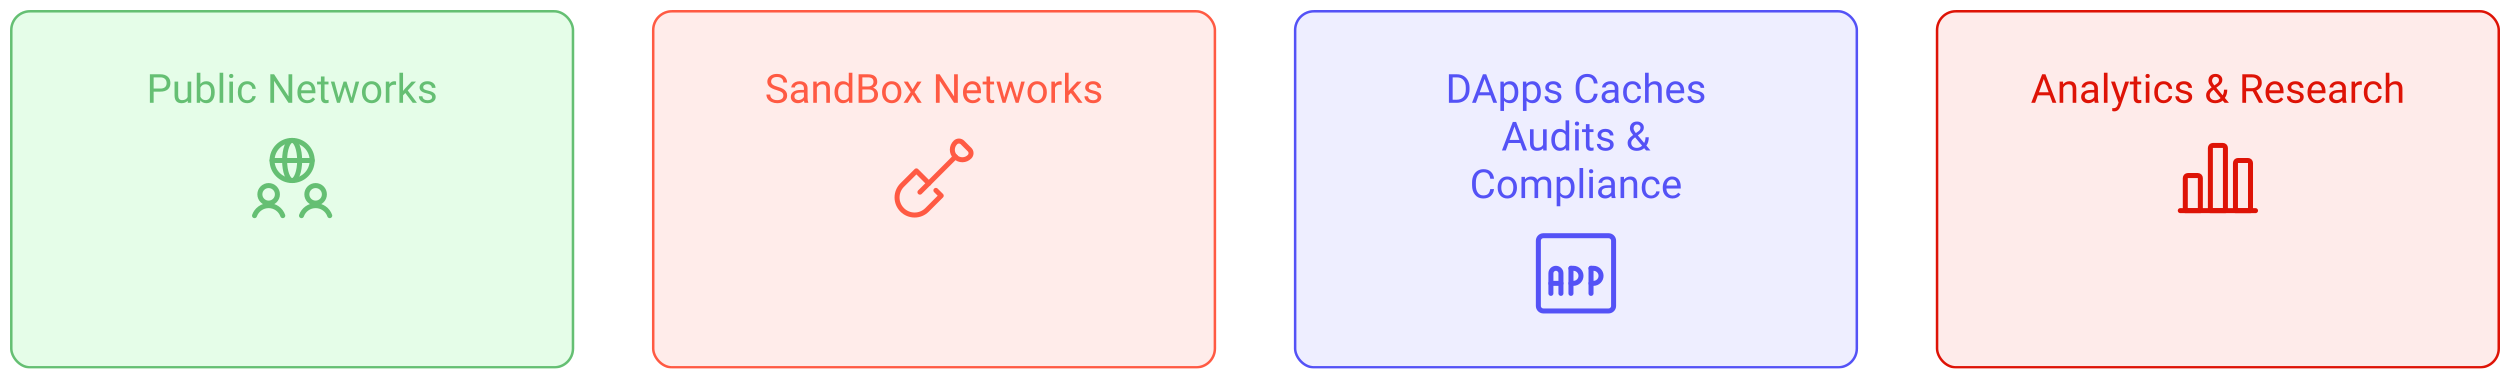 <svg width="997" height="147" viewBox="0 0 997 147" fill="none" xmlns="http://www.w3.org/2000/svg">
<g filter="url(#filter0_d)">
<rect x="768" width="225" height="143" rx="8" fill="#FEEBEA"/>
<path d="M813.445 34.031H808.68L807.609 37H806.062L810.406 25.625H811.719L816.07 37H814.531L813.445 34.031ZM809.133 32.797H813L811.062 27.477L809.133 32.797ZM818.742 28.547L818.789 29.609C819.435 28.797 820.279 28.391 821.32 28.391C823.107 28.391 824.008 29.398 824.023 31.414V37H822.578V31.406C822.573 30.797 822.432 30.346 822.156 30.055C821.885 29.763 821.461 29.617 820.883 29.617C820.414 29.617 820.003 29.742 819.648 29.992C819.294 30.242 819.018 30.57 818.82 30.977V37H817.375V28.547H818.742ZM831.422 37C831.339 36.833 831.271 36.536 831.219 36.109C830.547 36.807 829.745 37.156 828.812 37.156C827.979 37.156 827.294 36.922 826.758 36.453C826.227 35.979 825.961 35.38 825.961 34.656C825.961 33.776 826.294 33.094 826.961 32.609C827.633 32.12 828.576 31.875 829.789 31.875H831.195V31.211C831.195 30.706 831.044 30.305 830.742 30.008C830.44 29.706 829.995 29.555 829.406 29.555C828.891 29.555 828.458 29.685 828.109 29.945C827.76 30.206 827.586 30.521 827.586 30.891H826.133C826.133 30.469 826.281 30.062 826.578 29.672C826.88 29.276 827.286 28.963 827.797 28.734C828.312 28.505 828.878 28.391 829.492 28.391C830.466 28.391 831.229 28.635 831.781 29.125C832.333 29.609 832.62 30.279 832.641 31.133V35.023C832.641 35.8 832.74 36.417 832.938 36.875V37H831.422ZM829.023 35.898C829.477 35.898 829.906 35.781 830.312 35.547C830.719 35.312 831.013 35.008 831.195 34.633V32.898H830.062C828.292 32.898 827.406 33.417 827.406 34.453C827.406 34.906 827.557 35.26 827.859 35.516C828.161 35.771 828.549 35.898 829.023 35.898ZM836.477 37H835.031V25H836.477V37ZM841.562 34.883L843.531 28.547H845.078L841.68 38.305C841.154 39.711 840.318 40.414 839.172 40.414L838.898 40.391L838.359 40.289V39.117L838.75 39.148C839.24 39.148 839.62 39.05 839.891 38.852C840.167 38.654 840.393 38.292 840.57 37.766L840.891 36.906L837.875 28.547H839.453L841.562 34.883ZM848.336 26.5V28.547H849.914V29.664H848.336V34.906C848.336 35.245 848.406 35.5 848.547 35.672C848.688 35.839 848.927 35.922 849.266 35.922C849.432 35.922 849.661 35.891 849.953 35.828V37C849.573 37.104 849.203 37.156 848.844 37.156C848.198 37.156 847.711 36.961 847.383 36.57C847.055 36.18 846.891 35.625 846.891 34.906V29.664H845.352V28.547H846.891V26.5H848.336ZM853.18 37H851.734V28.547H853.18V37ZM851.617 26.305C851.617 26.07 851.688 25.872 851.828 25.711C851.974 25.549 852.188 25.469 852.469 25.469C852.75 25.469 852.964 25.549 853.109 25.711C853.255 25.872 853.328 26.07 853.328 26.305C853.328 26.539 853.255 26.734 853.109 26.891C852.964 27.047 852.75 27.125 852.469 27.125C852.188 27.125 851.974 27.047 851.828 26.891C851.688 26.734 851.617 26.539 851.617 26.305ZM858.891 35.977C859.406 35.977 859.857 35.82 860.242 35.508C860.628 35.195 860.841 34.805 860.883 34.336H862.25C862.224 34.82 862.057 35.281 861.75 35.719C861.443 36.156 861.031 36.505 860.516 36.766C860.005 37.026 859.464 37.156 858.891 37.156C857.74 37.156 856.823 36.773 856.141 36.008C855.464 35.237 855.125 34.185 855.125 32.852V32.609C855.125 31.787 855.276 31.055 855.578 30.414C855.88 29.773 856.312 29.276 856.875 28.922C857.443 28.568 858.112 28.391 858.883 28.391C859.831 28.391 860.617 28.674 861.242 29.242C861.872 29.81 862.208 30.547 862.25 31.453H860.883C860.841 30.906 860.633 30.458 860.258 30.109C859.888 29.755 859.43 29.578 858.883 29.578C858.148 29.578 857.578 29.844 857.172 30.375C856.771 30.901 856.57 31.664 856.57 32.664V32.938C856.57 33.911 856.771 34.661 857.172 35.188C857.573 35.714 858.146 35.977 858.891 35.977ZM868.797 34.758C868.797 34.367 868.648 34.065 868.352 33.852C868.06 33.633 867.547 33.445 866.812 33.289C866.083 33.133 865.503 32.945 865.07 32.727C864.643 32.508 864.326 32.247 864.117 31.945C863.914 31.643 863.812 31.284 863.812 30.867C863.812 30.174 864.104 29.588 864.688 29.109C865.276 28.63 866.026 28.391 866.938 28.391C867.896 28.391 868.672 28.638 869.266 29.133C869.865 29.628 870.164 30.26 870.164 31.031H868.711C868.711 30.635 868.542 30.294 868.203 30.008C867.87 29.721 867.448 29.578 866.938 29.578C866.411 29.578 866 29.693 865.703 29.922C865.406 30.151 865.258 30.451 865.258 30.82C865.258 31.169 865.396 31.432 865.672 31.609C865.948 31.787 866.445 31.956 867.164 32.117C867.888 32.279 868.474 32.471 868.922 32.695C869.37 32.919 869.701 33.19 869.914 33.508C870.133 33.82 870.242 34.203 870.242 34.656C870.242 35.411 869.94 36.018 869.336 36.477C868.732 36.93 867.948 37.156 866.984 37.156C866.307 37.156 865.708 37.036 865.188 36.797C864.667 36.557 864.258 36.224 863.961 35.797C863.669 35.365 863.523 34.898 863.523 34.398H864.969C864.995 34.883 865.188 35.268 865.547 35.555C865.911 35.836 866.391 35.977 866.984 35.977C867.531 35.977 867.969 35.867 868.297 35.648C868.63 35.425 868.797 35.128 868.797 34.758ZM875.789 33.945C875.789 33.398 875.94 32.896 876.242 32.438C876.549 31.979 877.133 31.445 877.992 30.836C877.487 30.221 877.148 29.727 876.977 29.352C876.805 28.977 876.719 28.604 876.719 28.234C876.719 27.37 876.974 26.693 877.484 26.203C877.995 25.713 878.688 25.469 879.562 25.469C880.344 25.469 880.99 25.698 881.5 26.156C882.01 26.609 882.266 27.182 882.266 27.875C882.266 28.333 882.148 28.758 881.914 29.148C881.685 29.534 881.281 29.94 880.703 30.367L879.867 30.984L882.398 34.008C882.753 33.331 882.93 32.578 882.93 31.75H884.234C884.234 33.078 883.914 34.18 883.273 35.055L884.898 37H883.164L882.406 36.102C882.021 36.445 881.568 36.708 881.047 36.891C880.531 37.068 880.005 37.156 879.469 37.156C878.359 37.156 877.469 36.862 876.797 36.273C876.125 35.685 875.789 34.909 875.789 33.945ZM879.469 35.977C880.234 35.977 880.935 35.685 881.57 35.102L878.797 31.781L878.539 31.969C877.669 32.609 877.234 33.268 877.234 33.945C877.234 34.56 877.432 35.052 877.828 35.422C878.229 35.792 878.776 35.977 879.469 35.977ZM878.164 28.188C878.164 28.688 878.471 29.312 879.086 30.062L880.008 29.414C880.362 29.164 880.604 28.927 880.734 28.703C880.865 28.474 880.93 28.198 880.93 27.875C880.93 27.526 880.799 27.237 880.539 27.008C880.279 26.773 879.951 26.656 879.555 26.656C879.128 26.656 878.789 26.802 878.539 27.094C878.289 27.38 878.164 27.745 878.164 28.188ZM894.414 32.398H891.742V37H890.234V25.625H894C895.281 25.625 896.266 25.917 896.953 26.5C897.646 27.083 897.992 27.932 897.992 29.047C897.992 29.755 897.799 30.372 897.414 30.898C897.034 31.424 896.503 31.818 895.82 32.078L898.492 36.906V37H896.883L894.414 32.398ZM891.742 31.172H894.047C894.792 31.172 895.383 30.979 895.82 30.594C896.263 30.208 896.484 29.693 896.484 29.047C896.484 28.344 896.273 27.805 895.852 27.43C895.435 27.055 894.831 26.865 894.039 26.859H891.742V31.172ZM903.383 37.156C902.237 37.156 901.305 36.781 900.586 36.031C899.867 35.276 899.508 34.268 899.508 33.008V32.742C899.508 31.904 899.667 31.156 899.984 30.5C900.307 29.838 900.755 29.323 901.328 28.953C901.906 28.578 902.531 28.391 903.203 28.391C904.302 28.391 905.156 28.753 905.766 29.477C906.375 30.201 906.68 31.237 906.68 32.586V33.188H900.953C900.974 34.021 901.216 34.695 901.68 35.211C902.148 35.721 902.742 35.977 903.461 35.977C903.971 35.977 904.404 35.872 904.758 35.664C905.112 35.456 905.422 35.18 905.688 34.836L906.57 35.523C905.862 36.612 904.799 37.156 903.383 37.156ZM903.203 29.578C902.62 29.578 902.13 29.792 901.734 30.219C901.339 30.641 901.094 31.234 901 32H905.234V31.891C905.193 31.156 904.995 30.588 904.641 30.188C904.286 29.781 903.807 29.578 903.203 29.578ZM913.281 34.758C913.281 34.367 913.133 34.065 912.836 33.852C912.544 33.633 912.031 33.445 911.297 33.289C910.568 33.133 909.987 32.945 909.555 32.727C909.128 32.508 908.81 32.247 908.602 31.945C908.398 31.643 908.297 31.284 908.297 30.867C908.297 30.174 908.589 29.588 909.172 29.109C909.76 28.63 910.51 28.391 911.422 28.391C912.38 28.391 913.156 28.638 913.75 29.133C914.349 29.628 914.648 30.26 914.648 31.031H913.195C913.195 30.635 913.026 30.294 912.688 30.008C912.354 29.721 911.932 29.578 911.422 29.578C910.896 29.578 910.484 29.693 910.188 29.922C909.891 30.151 909.742 30.451 909.742 30.82C909.742 31.169 909.88 31.432 910.156 31.609C910.432 31.787 910.93 31.956 911.648 32.117C912.372 32.279 912.958 32.471 913.406 32.695C913.854 32.919 914.185 33.19 914.398 33.508C914.617 33.82 914.727 34.203 914.727 34.656C914.727 35.411 914.424 36.018 913.82 36.477C913.216 36.93 912.432 37.156 911.469 37.156C910.792 37.156 910.193 37.036 909.672 36.797C909.151 36.557 908.742 36.224 908.445 35.797C908.154 35.365 908.008 34.898 908.008 34.398H909.453C909.479 34.883 909.672 35.268 910.031 35.555C910.396 35.836 910.875 35.977 911.469 35.977C912.016 35.977 912.453 35.867 912.781 35.648C913.115 35.425 913.281 35.128 913.281 34.758ZM920.117 37.156C918.971 37.156 918.039 36.781 917.32 36.031C916.602 35.276 916.242 34.268 916.242 33.008V32.742C916.242 31.904 916.401 31.156 916.719 30.5C917.042 29.838 917.49 29.323 918.062 28.953C918.641 28.578 919.266 28.391 919.938 28.391C921.036 28.391 921.891 28.753 922.5 29.477C923.109 30.201 923.414 31.237 923.414 32.586V33.188H917.688C917.708 34.021 917.951 34.695 918.414 35.211C918.883 35.721 919.477 35.977 920.195 35.977C920.706 35.977 921.138 35.872 921.492 35.664C921.846 35.456 922.156 35.18 922.422 34.836L923.305 35.523C922.596 36.612 921.534 37.156 920.117 37.156ZM919.938 29.578C919.354 29.578 918.865 29.792 918.469 30.219C918.073 30.641 917.828 31.234 917.734 32H921.969V31.891C921.927 31.156 921.729 30.588 921.375 30.188C921.021 29.781 920.542 29.578 919.938 29.578ZM930.312 37C930.229 36.833 930.161 36.536 930.109 36.109C929.438 36.807 928.635 37.156 927.703 37.156C926.87 37.156 926.185 36.922 925.648 36.453C925.117 35.979 924.852 35.38 924.852 34.656C924.852 33.776 925.185 33.094 925.852 32.609C926.523 32.12 927.466 31.875 928.68 31.875H930.086V31.211C930.086 30.706 929.935 30.305 929.633 30.008C929.331 29.706 928.885 29.555 928.297 29.555C927.781 29.555 927.349 29.685 927 29.945C926.651 30.206 926.477 30.521 926.477 30.891H925.023C925.023 30.469 925.172 30.062 925.469 29.672C925.771 29.276 926.177 28.963 926.688 28.734C927.203 28.505 927.768 28.391 928.383 28.391C929.357 28.391 930.12 28.635 930.672 29.125C931.224 29.609 931.51 30.279 931.531 31.133V35.023C931.531 35.8 931.63 36.417 931.828 36.875V37H930.312ZM927.914 35.898C928.367 35.898 928.797 35.781 929.203 35.547C929.609 35.312 929.904 35.008 930.086 34.633V32.898H928.953C927.182 32.898 926.297 33.417 926.297 34.453C926.297 34.906 926.448 35.26 926.75 35.516C927.052 35.771 927.44 35.898 927.914 35.898ZM937.883 29.844C937.664 29.807 937.427 29.789 937.172 29.789C936.224 29.789 935.581 30.193 935.242 31V37H933.797V28.547H935.203L935.227 29.523C935.701 28.768 936.372 28.391 937.242 28.391C937.523 28.391 937.737 28.427 937.883 28.5V29.844ZM942.453 35.977C942.969 35.977 943.419 35.82 943.805 35.508C944.19 35.195 944.404 34.805 944.445 34.336H945.812C945.786 34.82 945.62 35.281 945.312 35.719C945.005 36.156 944.594 36.505 944.078 36.766C943.568 37.026 943.026 37.156 942.453 37.156C941.302 37.156 940.385 36.773 939.703 36.008C939.026 35.237 938.688 34.185 938.688 32.852V32.609C938.688 31.787 938.839 31.055 939.141 30.414C939.443 29.773 939.875 29.276 940.438 28.922C941.005 28.568 941.674 28.391 942.445 28.391C943.393 28.391 944.18 28.674 944.805 29.242C945.435 29.81 945.771 30.547 945.812 31.453H944.445C944.404 30.906 944.195 30.458 943.82 30.109C943.451 29.755 942.992 29.578 942.445 29.578C941.711 29.578 941.141 29.844 940.734 30.375C940.333 30.901 940.133 31.664 940.133 32.664V32.938C940.133 33.911 940.333 34.661 940.734 35.188C941.135 35.714 941.708 35.977 942.453 35.977ZM948.883 29.57C949.523 28.784 950.357 28.391 951.383 28.391C953.169 28.391 954.07 29.398 954.086 31.414V37H952.641V31.406C952.635 30.797 952.495 30.346 952.219 30.055C951.948 29.763 951.523 29.617 950.945 29.617C950.477 29.617 950.065 29.742 949.711 29.992C949.357 30.242 949.081 30.57 948.883 30.977V37H947.438V25H948.883V29.57Z" fill="#DE1306"/>
<g clip-path="url(#clip0)">
<path d="M865.5 80H895.5" stroke="#DE1306" stroke-width="2" stroke-linecap="round" stroke-linejoin="round"/>
<path d="M872.5 66H868.5C868.235 66 867.98 66.105 867.793 66.293C867.605 66.48 867.5 66.735 867.5 67V80H873.5V67C873.5 66.735 873.395 66.48 873.207 66.293C873.02 66.105 872.765 66 872.5 66Z" stroke="#DE1306" stroke-width="2" stroke-linecap="round" stroke-linejoin="round"/>
<path d="M882.5 54H878.5C878.235 54 877.98 54.105 877.793 54.293C877.605 54.48 877.5 54.735 877.5 55V80H883.5V55C883.5 54.735 883.395 54.48 883.207 54.293C883.02 54.105 882.765 54 882.5 54Z" stroke="#DE1306" stroke-width="2" stroke-linecap="round" stroke-linejoin="round"/>
<path d="M892.5 60H888.5C888.235 60 887.98 60.105 887.793 60.293C887.605 60.48 887.5 60.735 887.5 61V80H893.5V61C893.5 60.735 893.395 60.48 893.207 60.293C893.02 60.105 892.765 60 892.5 60Z" stroke="#DE1306" stroke-width="2" stroke-linecap="round" stroke-linejoin="round"/>
</g>
<rect x="768.5" y="0.5" width="224" height="142" rx="7.5" stroke="#DE1306"/>
</g>
<g filter="url(#filter1_d)">
<rect x="256" width="225" height="143" rx="8" fill="#FFECEA"/>
<path d="M305.695 31.93C304.409 31.56 303.471 31.107 302.883 30.57C302.299 30.029 302.008 29.362 302.008 28.57C302.008 27.674 302.365 26.935 303.078 26.352C303.797 25.763 304.729 25.469 305.875 25.469C306.656 25.469 307.352 25.62 307.961 25.922C308.576 26.224 309.049 26.641 309.383 27.172C309.721 27.703 309.891 28.284 309.891 28.914H308.383C308.383 28.227 308.164 27.688 307.727 27.297C307.289 26.901 306.672 26.703 305.875 26.703C305.135 26.703 304.557 26.867 304.141 27.195C303.729 27.518 303.523 27.969 303.523 28.547C303.523 29.01 303.719 29.404 304.109 29.727C304.505 30.044 305.174 30.336 306.117 30.602C307.065 30.867 307.805 31.162 308.336 31.484C308.872 31.802 309.268 32.175 309.523 32.602C309.784 33.029 309.914 33.531 309.914 34.109C309.914 35.031 309.555 35.771 308.836 36.328C308.117 36.88 307.156 37.156 305.953 37.156C305.172 37.156 304.443 37.008 303.766 36.711C303.089 36.409 302.565 35.997 302.195 35.477C301.831 34.956 301.648 34.365 301.648 33.703H303.156C303.156 34.391 303.409 34.935 303.914 35.336C304.424 35.732 305.104 35.93 305.953 35.93C306.745 35.93 307.352 35.768 307.773 35.445C308.195 35.122 308.406 34.682 308.406 34.125C308.406 33.568 308.211 33.138 307.82 32.836C307.43 32.529 306.721 32.227 305.695 31.93ZM316.836 37C316.753 36.833 316.685 36.536 316.633 36.109C315.961 36.807 315.159 37.156 314.227 37.156C313.393 37.156 312.708 36.922 312.172 36.453C311.641 35.979 311.375 35.38 311.375 34.656C311.375 33.776 311.708 33.094 312.375 32.609C313.047 32.12 313.99 31.875 315.203 31.875H316.609V31.211C316.609 30.706 316.458 30.305 316.156 30.008C315.854 29.706 315.409 29.555 314.82 29.555C314.305 29.555 313.872 29.685 313.523 29.945C313.174 30.206 313 30.521 313 30.891H311.547C311.547 30.469 311.695 30.062 311.992 29.672C312.294 29.276 312.701 28.963 313.211 28.734C313.727 28.505 314.292 28.391 314.906 28.391C315.88 28.391 316.643 28.635 317.195 29.125C317.747 29.609 318.034 30.279 318.055 31.133V35.023C318.055 35.8 318.154 36.417 318.352 36.875V37H316.836ZM314.438 35.898C314.891 35.898 315.32 35.781 315.727 35.547C316.133 35.312 316.427 35.008 316.609 34.633V32.898H315.477C313.706 32.898 312.82 33.417 312.82 34.453C312.82 34.906 312.971 35.26 313.273 35.516C313.576 35.771 313.964 35.898 314.438 35.898ZM321.688 28.547L321.734 29.609C322.38 28.797 323.224 28.391 324.266 28.391C326.052 28.391 326.953 29.398 326.969 31.414V37H325.523V31.406C325.518 30.797 325.378 30.346 325.102 30.055C324.831 29.763 324.406 29.617 323.828 29.617C323.359 29.617 322.948 29.742 322.594 29.992C322.24 30.242 321.964 30.57 321.766 30.977V37H320.32V28.547H321.688ZM328.797 32.703C328.797 31.406 329.104 30.365 329.719 29.578C330.333 28.787 331.138 28.391 332.133 28.391C333.122 28.391 333.906 28.729 334.484 29.406V25H335.93V37H334.602L334.531 36.094C333.953 36.802 333.148 37.156 332.117 37.156C331.138 37.156 330.339 36.755 329.719 35.953C329.104 35.151 328.797 34.104 328.797 32.812V32.703ZM330.242 32.867C330.242 33.825 330.44 34.575 330.836 35.117C331.232 35.659 331.779 35.93 332.477 35.93C333.393 35.93 334.062 35.518 334.484 34.695V30.812C334.052 30.016 333.388 29.617 332.492 29.617C331.784 29.617 331.232 29.891 330.836 30.438C330.44 30.984 330.242 31.794 330.242 32.867ZM338.406 37V25.625H342.125C343.359 25.625 344.286 25.88 344.906 26.391C345.531 26.901 345.844 27.656 345.844 28.656C345.844 29.188 345.693 29.659 345.391 30.07C345.089 30.477 344.677 30.792 344.156 31.016C344.771 31.188 345.255 31.516 345.609 32C345.969 32.479 346.148 33.052 346.148 33.719C346.148 34.74 345.818 35.542 345.156 36.125C344.495 36.708 343.56 37 342.352 37H338.406ZM339.906 31.68V35.773H342.383C343.081 35.773 343.63 35.594 344.031 35.234C344.438 34.87 344.641 34.37 344.641 33.734C344.641 32.365 343.896 31.68 342.406 31.68H339.906ZM339.906 30.477H342.172C342.828 30.477 343.352 30.312 343.742 29.984C344.138 29.656 344.336 29.211 344.336 28.648C344.336 28.023 344.154 27.57 343.789 27.289C343.424 27.003 342.87 26.859 342.125 26.859H339.906V30.477ZM347.766 32.695C347.766 31.867 347.927 31.122 348.25 30.461C348.578 29.799 349.031 29.289 349.609 28.93C350.193 28.57 350.857 28.391 351.602 28.391C352.753 28.391 353.682 28.789 354.391 29.586C355.104 30.383 355.461 31.443 355.461 32.766V32.867C355.461 33.69 355.302 34.43 354.984 35.086C354.672 35.737 354.221 36.245 353.633 36.609C353.049 36.974 352.378 37.156 351.617 37.156C350.471 37.156 349.542 36.758 348.828 35.961C348.12 35.164 347.766 34.109 347.766 32.797V32.695ZM349.219 32.867C349.219 33.805 349.435 34.557 349.867 35.125C350.305 35.693 350.888 35.977 351.617 35.977C352.352 35.977 352.935 35.69 353.367 35.117C353.799 34.539 354.016 33.732 354.016 32.695C354.016 31.768 353.794 31.018 353.352 30.445C352.914 29.867 352.331 29.578 351.602 29.578C350.888 29.578 350.312 29.862 349.875 30.43C349.438 30.997 349.219 31.81 349.219 32.867ZM359.938 31.633L361.812 28.547H363.5L360.734 32.727L363.586 37H361.914L359.961 33.836L358.008 37H356.328L359.18 32.727L356.414 28.547H358.086L359.938 31.633ZM377.977 37H376.469L370.742 28.234V37H369.234V25.625H370.742L376.484 34.43V25.625H377.977V37ZM383.922 37.156C382.776 37.156 381.844 36.781 381.125 36.031C380.406 35.276 380.047 34.268 380.047 33.008V32.742C380.047 31.904 380.206 31.156 380.523 30.5C380.846 29.838 381.294 29.323 381.867 28.953C382.445 28.578 383.07 28.391 383.742 28.391C384.841 28.391 385.695 28.753 386.305 29.477C386.914 30.201 387.219 31.237 387.219 32.586V33.188H381.492C381.513 34.021 381.755 34.695 382.219 35.211C382.688 35.721 383.281 35.977 384 35.977C384.51 35.977 384.943 35.872 385.297 35.664C385.651 35.456 385.961 35.18 386.227 34.836L387.109 35.523C386.401 36.612 385.339 37.156 383.922 37.156ZM383.742 29.578C383.159 29.578 382.669 29.792 382.273 30.219C381.878 30.641 381.633 31.234 381.539 32H385.773V31.891C385.732 31.156 385.534 30.588 385.18 30.188C384.826 29.781 384.346 29.578 383.742 29.578ZM390.859 26.5V28.547H392.438V29.664H390.859V34.906C390.859 35.245 390.93 35.5 391.07 35.672C391.211 35.839 391.451 35.922 391.789 35.922C391.956 35.922 392.185 35.891 392.477 35.828V37C392.096 37.104 391.727 37.156 391.367 37.156C390.721 37.156 390.234 36.961 389.906 36.57C389.578 36.18 389.414 35.625 389.414 34.906V29.664H387.875V28.547H389.414V26.5H390.859ZM401.617 35.008L403.242 28.547H404.688L402.227 37H401.055L399 30.594L397 37H395.828L393.375 28.547H394.812L396.477 34.875L398.445 28.547H399.609L401.617 35.008ZM405.781 32.695C405.781 31.867 405.943 31.122 406.266 30.461C406.594 29.799 407.047 29.289 407.625 28.93C408.208 28.57 408.872 28.391 409.617 28.391C410.768 28.391 411.698 28.789 412.406 29.586C413.12 30.383 413.477 31.443 413.477 32.766V32.867C413.477 33.69 413.318 34.43 413 35.086C412.688 35.737 412.237 36.245 411.648 36.609C411.065 36.974 410.393 37.156 409.633 37.156C408.487 37.156 407.557 36.758 406.844 35.961C406.135 35.164 405.781 34.109 405.781 32.797V32.695ZM407.234 32.867C407.234 33.805 407.451 34.557 407.883 35.125C408.32 35.693 408.904 35.977 409.633 35.977C410.367 35.977 410.951 35.69 411.383 35.117C411.815 34.539 412.031 33.732 412.031 32.695C412.031 31.768 411.81 31.018 411.367 30.445C410.93 29.867 410.346 29.578 409.617 29.578C408.904 29.578 408.328 29.862 407.891 30.43C407.453 30.997 407.234 31.81 407.234 32.867ZM419.375 29.844C419.156 29.807 418.919 29.789 418.664 29.789C417.716 29.789 417.073 30.193 416.734 31V37H415.289V28.547H416.695L416.719 29.523C417.193 28.768 417.865 28.391 418.734 28.391C419.016 28.391 419.229 28.427 419.375 28.5V29.844ZM423.07 33.086L422.164 34.031V37H420.719V25H422.164V32.258L422.938 31.328L425.57 28.547H427.328L424.039 32.078L427.711 37H426.016L423.07 33.086ZM433.742 34.758C433.742 34.367 433.594 34.065 433.297 33.852C433.005 33.633 432.492 33.445 431.758 33.289C431.029 33.133 430.448 32.945 430.016 32.727C429.589 32.508 429.271 32.247 429.062 31.945C428.859 31.643 428.758 31.284 428.758 30.867C428.758 30.174 429.049 29.588 429.633 29.109C430.221 28.63 430.971 28.391 431.883 28.391C432.841 28.391 433.617 28.638 434.211 29.133C434.81 29.628 435.109 30.26 435.109 31.031H433.656C433.656 30.635 433.487 30.294 433.148 30.008C432.815 29.721 432.393 29.578 431.883 29.578C431.357 29.578 430.945 29.693 430.648 29.922C430.352 30.151 430.203 30.451 430.203 30.82C430.203 31.169 430.341 31.432 430.617 31.609C430.893 31.787 431.391 31.956 432.109 32.117C432.833 32.279 433.419 32.471 433.867 32.695C434.315 32.919 434.646 33.19 434.859 33.508C435.078 33.82 435.188 34.203 435.188 34.656C435.188 35.411 434.885 36.018 434.281 36.477C433.677 36.93 432.893 37.156 431.93 37.156C431.253 37.156 430.654 37.036 430.133 36.797C429.612 36.557 429.203 36.224 428.906 35.797C428.615 35.365 428.469 34.898 428.469 34.398H429.914C429.94 34.883 430.133 35.268 430.492 35.555C430.857 35.836 431.336 35.977 431.93 35.977C432.477 35.977 432.914 35.867 433.242 35.648C433.576 35.425 433.742 35.128 433.742 34.758Z" fill="#FF5A43"/>
<g clip-path="url(#clip1)">
<path d="M362.868 72.632L377.011 58.489" stroke="#FF5A43" stroke-width="2" stroke-linecap="round" stroke-linejoin="round"/>
<path d="M366.404 69.096L361.455 64.147L355.797 69.8C354.484 71.113 353.746 72.894 353.746 74.751C353.746 76.608 354.484 78.389 355.797 79.703C357.11 81.016 358.891 81.754 360.749 81.754C362.606 81.754 364.387 81.016 365.7 79.703L371.356 74.045L369.235 71.925" stroke="#FF5A43" stroke-width="2" stroke-linecap="round" stroke-linejoin="round"/>
<path d="M382.667 58.489C382.298 58.871 381.856 59.176 381.368 59.386C380.88 59.595 380.355 59.706 379.824 59.71C379.293 59.715 378.766 59.614 378.275 59.413C377.783 59.212 377.337 58.914 376.961 58.539C376.586 58.163 376.289 57.717 376.087 57.225C375.886 56.734 375.785 56.207 375.79 55.676C375.794 55.145 375.905 54.62 376.114 54.132C376.324 53.644 376.629 53.202 377.011 52.833C377.386 52.458 377.894 52.248 378.425 52.248C378.955 52.248 379.464 52.458 379.839 52.833L382.667 55.667C383.04 56.041 383.25 56.549 383.25 57.078C383.25 57.607 383.04 58.114 382.667 58.489Z" stroke="#FF5A43" stroke-width="2" stroke-linecap="round" stroke-linejoin="round"/>
</g>
<rect x="256.5" y="0.5" width="224" height="142" rx="7.5" stroke="#FF5A43"/>
</g>
<g filter="url(#filter2_d)">
<rect x="512" width="225" height="143" rx="8" fill="#EEEEFF"/>
<path d="M573.82 37V25.625H577.031C578.021 25.625 578.896 25.844 579.656 26.281C580.417 26.719 581.003 27.341 581.414 28.148C581.831 28.956 582.042 29.883 582.047 30.93V31.656C582.047 32.729 581.839 33.669 581.422 34.477C581.01 35.284 580.419 35.904 579.648 36.336C578.883 36.768 577.99 36.99 576.969 37H573.82ZM575.32 26.859V35.773H576.898C578.055 35.773 578.953 35.414 579.594 34.695C580.24 33.977 580.562 32.953 580.562 31.625V30.961C580.562 29.669 580.258 28.667 579.648 27.953C579.044 27.234 578.185 26.87 577.07 26.859H575.32ZM590.43 34.031H585.664L584.594 37H583.047L587.391 25.625H588.703L593.055 37H591.516L590.43 34.031ZM586.117 32.797H589.984L588.047 27.477L586.117 32.797ZM601.5 32.867C601.5 34.154 601.206 35.19 600.617 35.977C600.029 36.763 599.232 37.156 598.227 37.156C597.201 37.156 596.393 36.831 595.805 36.18V40.25H594.359V28.547H595.68L595.75 29.484C596.339 28.755 597.156 28.391 598.203 28.391C599.219 28.391 600.021 28.773 600.609 29.539C601.203 30.305 601.5 31.37 601.5 32.734V32.867ZM600.055 32.703C600.055 31.75 599.852 30.997 599.445 30.445C599.039 29.893 598.482 29.617 597.773 29.617C596.898 29.617 596.242 30.005 595.805 30.781V34.82C596.237 35.591 596.898 35.977 597.789 35.977C598.482 35.977 599.031 35.703 599.438 35.156C599.849 34.604 600.055 33.786 600.055 32.703ZM610.484 32.867C610.484 34.154 610.19 35.19 609.602 35.977C609.013 36.763 608.216 37.156 607.211 37.156C606.185 37.156 605.378 36.831 604.789 36.18V40.25H603.344V28.547H604.664L604.734 29.484C605.323 28.755 606.141 28.391 607.188 28.391C608.203 28.391 609.005 28.773 609.594 29.539C610.188 30.305 610.484 31.37 610.484 32.734V32.867ZM609.039 32.703C609.039 31.75 608.836 30.997 608.43 30.445C608.023 29.893 607.466 29.617 606.758 29.617C605.883 29.617 605.227 30.005 604.789 30.781V34.82C605.221 35.591 605.883 35.977 606.773 35.977C607.466 35.977 608.016 35.703 608.422 35.156C608.833 34.604 609.039 33.786 609.039 32.703ZM617.25 34.758C617.25 34.367 617.102 34.065 616.805 33.852C616.513 33.633 616 33.445 615.266 33.289C614.536 33.133 613.956 32.945 613.523 32.727C613.096 32.508 612.779 32.247 612.57 31.945C612.367 31.643 612.266 31.284 612.266 30.867C612.266 30.174 612.557 29.588 613.141 29.109C613.729 28.63 614.479 28.391 615.391 28.391C616.349 28.391 617.125 28.638 617.719 29.133C618.318 29.628 618.617 30.26 618.617 31.031H617.164C617.164 30.635 616.995 30.294 616.656 30.008C616.323 29.721 615.901 29.578 615.391 29.578C614.865 29.578 614.453 29.693 614.156 29.922C613.859 30.151 613.711 30.451 613.711 30.82C613.711 31.169 613.849 31.432 614.125 31.609C614.401 31.787 614.898 31.956 615.617 32.117C616.341 32.279 616.927 32.471 617.375 32.695C617.823 32.919 618.154 33.19 618.367 33.508C618.586 33.82 618.695 34.203 618.695 34.656C618.695 35.411 618.393 36.018 617.789 36.477C617.185 36.93 616.401 37.156 615.438 37.156C614.76 37.156 614.161 37.036 613.641 36.797C613.12 36.557 612.711 36.224 612.414 35.797C612.122 35.365 611.977 34.898 611.977 34.398H613.422C613.448 34.883 613.641 35.268 614 35.555C614.365 35.836 614.844 35.977 615.438 35.977C615.984 35.977 616.422 35.867 616.75 35.648C617.083 35.425 617.25 35.128 617.25 34.758ZM633.141 33.391C633 34.594 632.555 35.523 631.805 36.18C631.06 36.831 630.068 37.156 628.828 37.156C627.484 37.156 626.406 36.675 625.594 35.711C624.786 34.747 624.383 33.458 624.383 31.844V30.75C624.383 29.693 624.57 28.763 624.945 27.961C625.326 27.159 625.862 26.544 626.555 26.117C627.247 25.685 628.049 25.469 628.961 25.469C630.169 25.469 631.138 25.807 631.867 26.484C632.596 27.156 633.021 28.088 633.141 29.281H631.633C631.503 28.375 631.219 27.719 630.781 27.312C630.349 26.906 629.742 26.703 628.961 26.703C628.003 26.703 627.25 27.057 626.703 27.766C626.161 28.474 625.891 29.482 625.891 30.789V31.891C625.891 33.125 626.148 34.107 626.664 34.836C627.18 35.565 627.901 35.93 628.828 35.93C629.661 35.93 630.299 35.742 630.742 35.367C631.19 34.987 631.487 34.328 631.633 33.391H633.141ZM640.188 37C640.104 36.833 640.036 36.536 639.984 36.109C639.312 36.807 638.51 37.156 637.578 37.156C636.745 37.156 636.06 36.922 635.523 36.453C634.992 35.979 634.727 35.38 634.727 34.656C634.727 33.776 635.06 33.094 635.727 32.609C636.398 32.12 637.341 31.875 638.555 31.875H639.961V31.211C639.961 30.706 639.81 30.305 639.508 30.008C639.206 29.706 638.76 29.555 638.172 29.555C637.656 29.555 637.224 29.685 636.875 29.945C636.526 30.206 636.352 30.521 636.352 30.891H634.898C634.898 30.469 635.047 30.062 635.344 29.672C635.646 29.276 636.052 28.963 636.562 28.734C637.078 28.505 637.643 28.391 638.258 28.391C639.232 28.391 639.995 28.635 640.547 29.125C641.099 29.609 641.385 30.279 641.406 31.133V35.023C641.406 35.8 641.505 36.417 641.703 36.875V37H640.188ZM637.789 35.898C638.242 35.898 638.672 35.781 639.078 35.547C639.484 35.312 639.779 35.008 639.961 34.633V32.898H638.828C637.057 32.898 636.172 33.417 636.172 34.453C636.172 34.906 636.323 35.26 636.625 35.516C636.927 35.771 637.315 35.898 637.789 35.898ZM647.062 35.977C647.578 35.977 648.029 35.82 648.414 35.508C648.799 35.195 649.013 34.805 649.055 34.336H650.422C650.396 34.82 650.229 35.281 649.922 35.719C649.615 36.156 649.203 36.505 648.688 36.766C648.177 37.026 647.635 37.156 647.062 37.156C645.911 37.156 644.995 36.773 644.312 36.008C643.635 35.237 643.297 34.185 643.297 32.852V32.609C643.297 31.787 643.448 31.055 643.75 30.414C644.052 29.773 644.484 29.276 645.047 28.922C645.615 28.568 646.284 28.391 647.055 28.391C648.003 28.391 648.789 28.674 649.414 29.242C650.044 29.81 650.38 30.547 650.422 31.453H649.055C649.013 30.906 648.805 30.458 648.43 30.109C648.06 29.755 647.602 29.578 647.055 29.578C646.32 29.578 645.75 29.844 645.344 30.375C644.943 30.901 644.742 31.664 644.742 32.664V32.938C644.742 33.911 644.943 34.661 645.344 35.188C645.745 35.714 646.318 35.977 647.062 35.977ZM653.492 29.57C654.133 28.784 654.966 28.391 655.992 28.391C657.779 28.391 658.68 29.398 658.695 31.414V37H657.25V31.406C657.245 30.797 657.104 30.346 656.828 30.055C656.557 29.763 656.133 29.617 655.555 29.617C655.086 29.617 654.674 29.742 654.32 29.992C653.966 30.242 653.69 30.57 653.492 30.977V37H652.047V25H653.492V29.57ZM664.367 37.156C663.221 37.156 662.289 36.781 661.57 36.031C660.852 35.276 660.492 34.268 660.492 33.008V32.742C660.492 31.904 660.651 31.156 660.969 30.5C661.292 29.838 661.74 29.323 662.312 28.953C662.891 28.578 663.516 28.391 664.188 28.391C665.286 28.391 666.141 28.753 666.75 29.477C667.359 30.201 667.664 31.237 667.664 32.586V33.188H661.938C661.958 34.021 662.201 34.695 662.664 35.211C663.133 35.721 663.727 35.977 664.445 35.977C664.956 35.977 665.388 35.872 665.742 35.664C666.096 35.456 666.406 35.18 666.672 34.836L667.555 35.523C666.846 36.612 665.784 37.156 664.367 37.156ZM664.188 29.578C663.604 29.578 663.115 29.792 662.719 30.219C662.323 30.641 662.078 31.234 661.984 32H666.219V31.891C666.177 31.156 665.979 30.588 665.625 30.188C665.271 29.781 664.792 29.578 664.188 29.578ZM674.266 34.758C674.266 34.367 674.117 34.065 673.82 33.852C673.529 33.633 673.016 33.445 672.281 33.289C671.552 33.133 670.971 32.945 670.539 32.727C670.112 32.508 669.794 32.247 669.586 31.945C669.383 31.643 669.281 31.284 669.281 30.867C669.281 30.174 669.573 29.588 670.156 29.109C670.745 28.63 671.495 28.391 672.406 28.391C673.365 28.391 674.141 28.638 674.734 29.133C675.333 29.628 675.633 30.26 675.633 31.031H674.18C674.18 30.635 674.01 30.294 673.672 30.008C673.339 29.721 672.917 29.578 672.406 29.578C671.88 29.578 671.469 29.693 671.172 29.922C670.875 30.151 670.727 30.451 670.727 30.82C670.727 31.169 670.865 31.432 671.141 31.609C671.417 31.787 671.914 31.956 672.633 32.117C673.357 32.279 673.943 32.471 674.391 32.695C674.839 32.919 675.169 33.19 675.383 33.508C675.602 33.82 675.711 34.203 675.711 34.656C675.711 35.411 675.409 36.018 674.805 36.477C674.201 36.93 673.417 37.156 672.453 37.156C671.776 37.156 671.177 37.036 670.656 36.797C670.135 36.557 669.727 36.224 669.43 35.797C669.138 35.365 668.992 34.898 668.992 34.398H670.438C670.464 34.883 670.656 35.268 671.016 35.555C671.38 35.836 671.859 35.977 672.453 35.977C673 35.977 673.438 35.867 673.766 35.648C674.099 35.425 674.266 35.128 674.266 34.758ZM602.352 53.031H597.586L596.516 56H594.969L599.312 44.625H600.625L604.977 56H603.438L602.352 53.031ZM598.039 51.797H601.906L599.969 46.477L598.039 51.797ZM611.406 55.164C610.844 55.825 610.018 56.156 608.93 56.156C608.029 56.156 607.341 55.896 606.867 55.375C606.398 54.849 606.161 54.073 606.156 53.047V47.547H607.602V53.008C607.602 54.289 608.122 54.93 609.164 54.93C610.268 54.93 611.003 54.518 611.367 53.695V47.547H612.812V56H611.438L611.406 55.164ZM614.664 51.703C614.664 50.406 614.971 49.365 615.586 48.578C616.201 47.786 617.005 47.391 618 47.391C618.99 47.391 619.773 47.729 620.352 48.406V44H621.797V56H620.469L620.398 55.094C619.82 55.802 619.016 56.156 617.984 56.156C617.005 56.156 616.206 55.755 615.586 54.953C614.971 54.151 614.664 53.104 614.664 51.812V51.703ZM616.109 51.867C616.109 52.825 616.307 53.575 616.703 54.117C617.099 54.659 617.646 54.93 618.344 54.93C619.26 54.93 619.93 54.518 620.352 53.695V49.812C619.919 49.016 619.255 48.617 618.359 48.617C617.651 48.617 617.099 48.891 616.703 49.438C616.307 49.984 616.109 50.794 616.109 51.867ZM625.617 56H624.172V47.547H625.617V56ZM624.055 45.305C624.055 45.07 624.125 44.872 624.266 44.711C624.411 44.55 624.625 44.469 624.906 44.469C625.188 44.469 625.401 44.55 625.547 44.711C625.693 44.872 625.766 45.07 625.766 45.305C625.766 45.539 625.693 45.734 625.547 45.891C625.401 46.047 625.188 46.125 624.906 46.125C624.625 46.125 624.411 46.047 624.266 45.891C624.125 45.734 624.055 45.539 624.055 45.305ZM629.898 45.5V47.547H631.477V48.664H629.898V53.906C629.898 54.245 629.969 54.5 630.109 54.672C630.25 54.839 630.49 54.922 630.828 54.922C630.995 54.922 631.224 54.891 631.516 54.828V56C631.135 56.104 630.766 56.156 630.406 56.156C629.76 56.156 629.273 55.961 628.945 55.57C628.617 55.18 628.453 54.625 628.453 53.906V48.664H626.914V47.547H628.453V45.5H629.898ZM638.094 53.758C638.094 53.367 637.945 53.065 637.648 52.852C637.357 52.633 636.844 52.445 636.109 52.289C635.38 52.133 634.799 51.945 634.367 51.727C633.94 51.508 633.622 51.247 633.414 50.945C633.211 50.643 633.109 50.284 633.109 49.867C633.109 49.175 633.401 48.589 633.984 48.109C634.573 47.63 635.323 47.391 636.234 47.391C637.193 47.391 637.969 47.638 638.562 48.133C639.161 48.628 639.461 49.26 639.461 50.031H638.008C638.008 49.635 637.839 49.294 637.5 49.008C637.167 48.721 636.745 48.578 636.234 48.578C635.708 48.578 635.297 48.693 635 48.922C634.703 49.151 634.555 49.45 634.555 49.82C634.555 50.169 634.693 50.432 634.969 50.609C635.245 50.786 635.742 50.956 636.461 51.117C637.185 51.279 637.771 51.471 638.219 51.695C638.667 51.919 638.997 52.19 639.211 52.508C639.43 52.82 639.539 53.203 639.539 53.656C639.539 54.411 639.237 55.018 638.633 55.477C638.029 55.93 637.245 56.156 636.281 56.156C635.604 56.156 635.005 56.036 634.484 55.797C633.964 55.557 633.555 55.224 633.258 54.797C632.966 54.365 632.82 53.898 632.82 53.398H634.266C634.292 53.883 634.484 54.268 634.844 54.555C635.208 54.836 635.688 54.977 636.281 54.977C636.828 54.977 637.266 54.867 637.594 54.648C637.927 54.425 638.094 54.128 638.094 53.758ZM645.086 52.945C645.086 52.398 645.237 51.896 645.539 51.438C645.846 50.979 646.43 50.445 647.289 49.836C646.784 49.221 646.445 48.727 646.273 48.352C646.102 47.977 646.016 47.604 646.016 47.234C646.016 46.37 646.271 45.693 646.781 45.203C647.292 44.714 647.984 44.469 648.859 44.469C649.641 44.469 650.286 44.698 650.797 45.156C651.307 45.609 651.562 46.182 651.562 46.875C651.562 47.333 651.445 47.758 651.211 48.148C650.982 48.534 650.578 48.94 650 49.367L649.164 49.984L651.695 53.008C652.049 52.331 652.227 51.578 652.227 50.75H653.531C653.531 52.078 653.211 53.18 652.57 54.055L654.195 56H652.461L651.703 55.102C651.318 55.445 650.865 55.708 650.344 55.891C649.828 56.068 649.302 56.156 648.766 56.156C647.656 56.156 646.766 55.862 646.094 55.273C645.422 54.685 645.086 53.909 645.086 52.945ZM648.766 54.977C649.531 54.977 650.232 54.685 650.867 54.102L648.094 50.781L647.836 50.969C646.966 51.609 646.531 52.268 646.531 52.945C646.531 53.56 646.729 54.052 647.125 54.422C647.526 54.792 648.073 54.977 648.766 54.977ZM647.461 47.188C647.461 47.688 647.768 48.312 648.383 49.062L649.305 48.414C649.659 48.164 649.901 47.927 650.031 47.703C650.161 47.474 650.227 47.198 650.227 46.875C650.227 46.526 650.096 46.237 649.836 46.008C649.576 45.773 649.247 45.656 648.852 45.656C648.424 45.656 648.086 45.802 647.836 46.094C647.586 46.38 647.461 46.745 647.461 47.188ZM591.82 71.391C591.68 72.594 591.234 73.523 590.484 74.18C589.74 74.831 588.747 75.156 587.508 75.156C586.164 75.156 585.086 74.674 584.273 73.711C583.466 72.747 583.062 71.458 583.062 69.844V68.75C583.062 67.693 583.25 66.763 583.625 65.961C584.005 65.159 584.542 64.544 585.234 64.117C585.927 63.685 586.729 63.469 587.641 63.469C588.849 63.469 589.818 63.807 590.547 64.484C591.276 65.156 591.701 66.088 591.82 67.281H590.312C590.182 66.375 589.898 65.719 589.461 65.312C589.029 64.906 588.422 64.703 587.641 64.703C586.682 64.703 585.93 65.057 585.383 65.766C584.841 66.474 584.57 67.482 584.57 68.789V69.891C584.57 71.125 584.828 72.107 585.344 72.836C585.859 73.565 586.581 73.93 587.508 73.93C588.341 73.93 588.979 73.742 589.422 73.367C589.87 72.987 590.167 72.328 590.312 71.391H591.82ZM593.266 70.695C593.266 69.867 593.427 69.122 593.75 68.461C594.078 67.799 594.531 67.289 595.109 66.93C595.693 66.57 596.357 66.391 597.102 66.391C598.253 66.391 599.182 66.789 599.891 67.586C600.604 68.383 600.961 69.443 600.961 70.766V70.867C600.961 71.69 600.802 72.43 600.484 73.086C600.172 73.737 599.721 74.245 599.133 74.609C598.549 74.974 597.878 75.156 597.117 75.156C595.971 75.156 595.042 74.758 594.328 73.961C593.62 73.164 593.266 72.109 593.266 70.797V70.695ZM594.719 70.867C594.719 71.805 594.935 72.557 595.367 73.125C595.805 73.693 596.388 73.977 597.117 73.977C597.852 73.977 598.435 73.69 598.867 73.117C599.299 72.539 599.516 71.732 599.516 70.695C599.516 69.768 599.294 69.018 598.852 68.445C598.414 67.867 597.831 67.578 597.102 67.578C596.388 67.578 595.812 67.862 595.375 68.43C594.938 68.997 594.719 69.81 594.719 70.867ZM604.133 66.547L604.172 67.484C604.792 66.755 605.628 66.391 606.68 66.391C607.862 66.391 608.667 66.844 609.094 67.75C609.375 67.344 609.74 67.016 610.188 66.766C610.641 66.516 611.174 66.391 611.789 66.391C613.643 66.391 614.586 67.372 614.617 69.336V75H613.172V69.422C613.172 68.818 613.034 68.367 612.758 68.07C612.482 67.768 612.018 67.617 611.367 67.617C610.831 67.617 610.385 67.779 610.031 68.102C609.677 68.419 609.471 68.849 609.414 69.391V75H607.961V69.461C607.961 68.232 607.359 67.617 606.156 67.617C605.208 67.617 604.56 68.021 604.211 68.828V75H602.766V66.547H604.133ZM623.945 70.867C623.945 72.154 623.651 73.19 623.062 73.977C622.474 74.763 621.677 75.156 620.672 75.156C619.646 75.156 618.839 74.831 618.25 74.18V78.25H616.805V66.547H618.125L618.195 67.484C618.784 66.755 619.602 66.391 620.648 66.391C621.664 66.391 622.466 66.773 623.055 67.539C623.648 68.305 623.945 69.37 623.945 70.734V70.867ZM622.5 70.703C622.5 69.75 622.297 68.997 621.891 68.445C621.484 67.893 620.927 67.617 620.219 67.617C619.344 67.617 618.688 68.005 618.25 68.781V72.82C618.682 73.591 619.344 73.977 620.234 73.977C620.927 73.977 621.477 73.703 621.883 73.156C622.294 72.604 622.5 71.787 622.5 70.703ZM627.359 75H625.914V63H627.359V75ZM631.25 75H629.805V66.547H631.25V75ZM629.688 64.305C629.688 64.07 629.758 63.872 629.898 63.711C630.044 63.55 630.258 63.469 630.539 63.469C630.82 63.469 631.034 63.55 631.18 63.711C631.326 63.872 631.398 64.07 631.398 64.305C631.398 64.539 631.326 64.734 631.18 64.891C631.034 65.047 630.82 65.125 630.539 65.125C630.258 65.125 630.044 65.047 629.898 64.891C629.758 64.734 629.688 64.539 629.688 64.305ZM638.789 75C638.706 74.833 638.638 74.537 638.586 74.109C637.914 74.807 637.112 75.156 636.18 75.156C635.346 75.156 634.661 74.922 634.125 74.453C633.594 73.979 633.328 73.38 633.328 72.656C633.328 71.776 633.661 71.094 634.328 70.609C635 70.12 635.943 69.875 637.156 69.875H638.562V69.211C638.562 68.706 638.411 68.305 638.109 68.008C637.807 67.706 637.362 67.555 636.773 67.555C636.258 67.555 635.826 67.685 635.477 67.945C635.128 68.206 634.953 68.521 634.953 68.891H633.5C633.5 68.469 633.648 68.062 633.945 67.672C634.247 67.276 634.654 66.963 635.164 66.734C635.68 66.505 636.245 66.391 636.859 66.391C637.833 66.391 638.596 66.635 639.148 67.125C639.701 67.609 639.987 68.279 640.008 69.133V73.023C640.008 73.799 640.107 74.417 640.305 74.875V75H638.789ZM636.391 73.898C636.844 73.898 637.273 73.781 637.68 73.547C638.086 73.312 638.38 73.008 638.562 72.633V70.898H637.43C635.659 70.898 634.773 71.417 634.773 72.453C634.773 72.906 634.924 73.26 635.227 73.516C635.529 73.771 635.917 73.898 636.391 73.898ZM643.641 66.547L643.688 67.609C644.333 66.797 645.177 66.391 646.219 66.391C648.005 66.391 648.906 67.398 648.922 69.414V75H647.477V69.406C647.471 68.797 647.331 68.346 647.055 68.055C646.784 67.763 646.359 67.617 645.781 67.617C645.312 67.617 644.901 67.742 644.547 67.992C644.193 68.242 643.917 68.57 643.719 68.977V75H642.273V66.547H643.641ZM654.492 73.977C655.008 73.977 655.458 73.82 655.844 73.508C656.229 73.195 656.443 72.805 656.484 72.336H657.852C657.826 72.82 657.659 73.281 657.352 73.719C657.044 74.156 656.633 74.505 656.117 74.766C655.607 75.026 655.065 75.156 654.492 75.156C653.341 75.156 652.424 74.773 651.742 74.008C651.065 73.237 650.727 72.185 650.727 70.852V70.609C650.727 69.787 650.878 69.055 651.18 68.414C651.482 67.773 651.914 67.276 652.477 66.922C653.044 66.568 653.714 66.391 654.484 66.391C655.432 66.391 656.219 66.674 656.844 67.242C657.474 67.81 657.81 68.547 657.852 69.453H656.484C656.443 68.906 656.234 68.458 655.859 68.109C655.49 67.755 655.031 67.578 654.484 67.578C653.75 67.578 653.18 67.844 652.773 68.375C652.372 68.901 652.172 69.664 652.172 70.664V70.938C652.172 71.912 652.372 72.662 652.773 73.188C653.174 73.713 653.747 73.977 654.492 73.977ZM662.984 75.156C661.839 75.156 660.906 74.781 660.188 74.031C659.469 73.276 659.109 72.268 659.109 71.008V70.742C659.109 69.904 659.268 69.156 659.586 68.5C659.909 67.838 660.357 67.323 660.93 66.953C661.508 66.578 662.133 66.391 662.805 66.391C663.904 66.391 664.758 66.753 665.367 67.477C665.977 68.201 666.281 69.237 666.281 70.586V71.188H660.555C660.576 72.021 660.818 72.695 661.281 73.211C661.75 73.721 662.344 73.977 663.062 73.977C663.573 73.977 664.005 73.872 664.359 73.664C664.714 73.456 665.023 73.18 665.289 72.836L666.172 73.523C665.464 74.612 664.401 75.156 662.984 75.156ZM662.805 67.578C662.221 67.578 661.732 67.792 661.336 68.219C660.94 68.641 660.695 69.234 660.602 70H664.836V69.891C664.794 69.156 664.596 68.588 664.242 68.188C663.888 67.781 663.409 67.578 662.805 67.578Z" fill="#5452F6"/>
<g clip-path="url(#clip2)">
<path d="M637.5 90.005H611.5C610.395 90.005 609.5 90.901 609.5 92.005V118.005C609.5 119.11 610.395 120.005 611.5 120.005H637.5C638.605 120.005 639.5 119.11 639.5 118.005V92.005C639.5 90.901 638.605 90.005 637.5 90.005Z" stroke="#5452F6" stroke-width="2" stroke-linecap="round" stroke-linejoin="round"/>
<path d="M614.5 113V105C614.5 104.47 614.711 103.961 615.086 103.586C615.461 103.211 615.97 103 616.5 103C617.03 103 617.539 103.211 617.914 103.586C618.289 103.961 618.5 104.47 618.5 105V113" stroke="#5452F6" stroke-width="2" stroke-linecap="round" stroke-linejoin="round"/>
<path d="M630.5 103H631.5C632.296 103 633.059 103.316 633.621 103.879C634.184 104.441 634.5 105.204 634.5 106C634.5 106.796 634.184 107.559 633.621 108.121C633.059 108.684 632.296 109 631.5 109H630.5" stroke="#5452F6" stroke-width="2" stroke-linecap="round" stroke-linejoin="round"/>
<path d="M622.5 103H623.5C624.296 103 625.059 103.316 625.621 103.879C626.184 104.441 626.5 105.204 626.5 106C626.5 106.796 626.184 107.559 625.621 108.121C625.059 108.684 624.296 109 623.5 109H622.5" stroke="#5452F6" stroke-width="2" stroke-linecap="round" stroke-linejoin="round"/>
<path d="M614.5 109.005H618.5" stroke="#5452F6" stroke-width="2" stroke-linecap="round" stroke-linejoin="round"/>
<path d="M630.5 113.005V103.005" stroke="#5452F6" stroke-width="2" stroke-linecap="round" stroke-linejoin="round"/>
<path d="M622.5 113.005V103.005" stroke="#5452F6" stroke-width="2" stroke-linecap="round" stroke-linejoin="round"/>
</g>
<rect x="512.5" y="0.5" width="224" height="142" rx="7.5" stroke="#5452F6"/>
</g>
<g filter="url(#filter3_d)">
<rect width="225" height="143" rx="8" fill="#E5FDE8"/>
<path d="M57.273 32.547V37H55.773V25.625H59.969C61.214 25.625 62.188 25.943 62.891 26.578C63.599 27.213 63.953 28.055 63.953 29.102C63.953 30.206 63.607 31.057 62.914 31.656C62.227 32.25 61.24 32.547 59.953 32.547H57.273ZM57.273 31.32H59.969C60.771 31.32 61.385 31.133 61.812 30.758C62.24 30.378 62.453 29.831 62.453 29.117C62.453 28.44 62.24 27.898 61.812 27.492C61.385 27.086 60.8 26.875 60.055 26.859H57.273V31.32ZM70.859 36.164C70.297 36.825 69.471 37.156 68.383 37.156C67.482 37.156 66.794 36.896 66.32 36.375C65.852 35.849 65.615 35.073 65.609 34.047V28.547H67.055V34.008C67.055 35.289 67.576 35.93 68.617 35.93C69.721 35.93 70.456 35.518 70.82 34.695V28.547H72.266V37H70.891L70.859 36.164ZM81.625 32.867C81.625 34.159 81.328 35.198 80.734 35.984C80.141 36.766 79.344 37.156 78.344 37.156C77.276 37.156 76.451 36.779 75.867 36.023L75.797 37H74.469V25H75.914V29.477C76.497 28.753 77.302 28.391 78.328 28.391C79.354 28.391 80.159 28.779 80.742 29.555C81.331 30.331 81.625 31.393 81.625 32.742V32.867ZM80.18 32.703C80.18 31.719 79.99 30.958 79.609 30.422C79.229 29.885 78.682 29.617 77.969 29.617C77.016 29.617 76.331 30.06 75.914 30.945V34.602C76.357 35.487 77.047 35.93 77.984 35.93C78.677 35.93 79.216 35.661 79.602 35.125C79.987 34.589 80.18 33.781 80.18 32.703ZM85.023 37H83.578V25H85.023V37ZM88.914 37H87.469V28.547H88.914V37ZM87.352 26.305C87.352 26.07 87.422 25.872 87.562 25.711C87.708 25.549 87.922 25.469 88.203 25.469C88.484 25.469 88.698 25.549 88.844 25.711C88.99 25.872 89.062 26.07 89.062 26.305C89.062 26.539 88.99 26.734 88.844 26.891C88.698 27.047 88.484 27.125 88.203 27.125C87.922 27.125 87.708 27.047 87.562 26.891C87.422 26.734 87.352 26.539 87.352 26.305ZM94.625 35.977C95.141 35.977 95.591 35.82 95.977 35.508C96.362 35.195 96.576 34.805 96.617 34.336H97.984C97.958 34.82 97.792 35.281 97.484 35.719C97.177 36.156 96.766 36.505 96.25 36.766C95.74 37.026 95.198 37.156 94.625 37.156C93.474 37.156 92.557 36.773 91.875 36.008C91.198 35.237 90.859 34.185 90.859 32.852V32.609C90.859 31.787 91.01 31.055 91.312 30.414C91.615 29.773 92.047 29.276 92.609 28.922C93.177 28.568 93.846 28.391 94.617 28.391C95.565 28.391 96.352 28.674 96.977 29.242C97.607 29.81 97.943 30.547 97.984 31.453H96.617C96.576 30.906 96.367 30.458 95.992 30.109C95.622 29.755 95.164 29.578 94.617 29.578C93.883 29.578 93.312 29.844 92.906 30.375C92.505 30.901 92.305 31.664 92.305 32.664V32.938C92.305 33.911 92.505 34.661 92.906 35.188C93.307 35.714 93.88 35.977 94.625 35.977ZM112.547 37H111.039L105.312 28.234V37H103.805V25.625H105.312L111.055 34.43V25.625H112.547V37ZM118.492 37.156C117.346 37.156 116.414 36.781 115.695 36.031C114.977 35.276 114.617 34.268 114.617 33.008V32.742C114.617 31.904 114.776 31.156 115.094 30.5C115.417 29.838 115.865 29.323 116.438 28.953C117.016 28.578 117.641 28.391 118.312 28.391C119.411 28.391 120.266 28.753 120.875 29.477C121.484 30.201 121.789 31.237 121.789 32.586V33.188H116.062C116.083 34.021 116.326 34.695 116.789 35.211C117.258 35.721 117.852 35.977 118.57 35.977C119.081 35.977 119.513 35.872 119.867 35.664C120.221 35.456 120.531 35.18 120.797 34.836L121.68 35.523C120.971 36.612 119.909 37.156 118.492 37.156ZM118.312 29.578C117.729 29.578 117.24 29.792 116.844 30.219C116.448 30.641 116.203 31.234 116.109 32H120.344V31.891C120.302 31.156 120.104 30.588 119.75 30.188C119.396 29.781 118.917 29.578 118.312 29.578ZM125.43 26.5V28.547H127.008V29.664H125.43V34.906C125.43 35.245 125.5 35.5 125.641 35.672C125.781 35.839 126.021 35.922 126.359 35.922C126.526 35.922 126.755 35.891 127.047 35.828V37C126.667 37.104 126.297 37.156 125.938 37.156C125.292 37.156 124.805 36.961 124.477 36.57C124.148 36.18 123.984 35.625 123.984 34.906V29.664H122.445V28.547H123.984V26.5H125.43ZM136.188 35.008L137.812 28.547H139.258L136.797 37H135.625L133.57 30.594L131.57 37H130.398L127.945 28.547H129.383L131.047 34.875L133.016 28.547H134.18L136.188 35.008ZM140.352 32.695C140.352 31.867 140.513 31.122 140.836 30.461C141.164 29.799 141.617 29.289 142.195 28.93C142.779 28.57 143.443 28.391 144.188 28.391C145.339 28.391 146.268 28.789 146.977 29.586C147.69 30.383 148.047 31.443 148.047 32.766V32.867C148.047 33.69 147.888 34.43 147.57 35.086C147.258 35.737 146.807 36.245 146.219 36.609C145.635 36.974 144.964 37.156 144.203 37.156C143.057 37.156 142.128 36.758 141.414 35.961C140.706 35.164 140.352 34.109 140.352 32.797V32.695ZM141.805 32.867C141.805 33.805 142.021 34.557 142.453 35.125C142.891 35.693 143.474 35.977 144.203 35.977C144.938 35.977 145.521 35.69 145.953 35.117C146.385 34.539 146.602 33.732 146.602 32.695C146.602 31.768 146.38 31.018 145.938 30.445C145.5 29.867 144.917 29.578 144.188 29.578C143.474 29.578 142.898 29.862 142.461 30.43C142.023 30.997 141.805 31.81 141.805 32.867ZM153.945 29.844C153.727 29.807 153.49 29.789 153.234 29.789C152.286 29.789 151.643 30.193 151.305 31V37H149.859V28.547H151.266L151.289 29.523C151.763 28.768 152.435 28.391 153.305 28.391C153.586 28.391 153.799 28.427 153.945 28.5V29.844ZM157.641 33.086L156.734 34.031V37H155.289V25H156.734V32.258L157.508 31.328L160.141 28.547H161.898L158.609 32.078L162.281 37H160.586L157.641 33.086ZM168.312 34.758C168.312 34.367 168.164 34.065 167.867 33.852C167.576 33.633 167.062 33.445 166.328 33.289C165.599 33.133 165.018 32.945 164.586 32.727C164.159 32.508 163.841 32.247 163.633 31.945C163.43 31.643 163.328 31.284 163.328 30.867C163.328 30.174 163.62 29.588 164.203 29.109C164.792 28.63 165.542 28.391 166.453 28.391C167.411 28.391 168.188 28.638 168.781 29.133C169.38 29.628 169.68 30.26 169.68 31.031H168.227C168.227 30.635 168.057 30.294 167.719 30.008C167.385 29.721 166.964 29.578 166.453 29.578C165.927 29.578 165.516 29.693 165.219 29.922C164.922 30.151 164.773 30.451 164.773 30.82C164.773 31.169 164.911 31.432 165.188 31.609C165.464 31.787 165.961 31.956 166.68 32.117C167.404 32.279 167.99 32.471 168.438 32.695C168.885 32.919 169.216 33.19 169.43 33.508C169.648 33.82 169.758 34.203 169.758 34.656C169.758 35.411 169.456 36.018 168.852 36.477C168.247 36.93 167.464 37.156 166.5 37.156C165.823 37.156 165.224 37.036 164.703 36.797C164.182 36.557 163.773 36.224 163.477 35.797C163.185 35.365 163.039 34.898 163.039 34.398H164.484C164.51 34.883 164.703 35.268 165.062 35.555C165.427 35.836 165.906 35.977 166.5 35.977C167.047 35.977 167.484 35.867 167.812 35.648C168.146 35.425 168.312 35.128 168.312 34.758Z" fill="#65BF73"/>
<g clip-path="url(#clip3)">
<path d="M112.5 68C116.918 68 120.5 64.418 120.5 60C120.5 55.582 116.918 52 112.5 52C108.082 52 104.5 55.582 104.5 60C104.5 64.418 108.082 68 112.5 68Z" stroke="#65BF73" stroke-width="2" stroke-linecap="round" stroke-linejoin="round"/>
<path d="M103.132 77C105.065 77 106.632 75.433 106.632 73.5C106.632 71.567 105.065 70 103.132 70C101.199 70 99.632 71.567 99.632 73.5C99.632 75.433 101.199 77 103.132 77Z" stroke="#65BF73" stroke-width="2" stroke-linecap="round" stroke-linejoin="round"/>
<path d="M121.868 77C123.801 77 125.368 75.433 125.368 73.5C125.368 71.567 123.801 70 121.868 70C119.935 70 118.368 71.567 118.368 73.5C118.368 75.433 119.935 77 121.868 77Z" stroke="#65BF73" stroke-width="2" stroke-linecap="round" stroke-linejoin="round"/>
<path d="M104.5 60H120.5" stroke="#65BF73" stroke-width="2" stroke-linecap="round" stroke-linejoin="round"/>
<path d="M112.5 68C114.157 68 115.5 64.418 115.5 60C115.5 55.582 114.157 52 112.5 52C110.843 52 109.5 55.582 109.5 60C109.5 64.418 110.843 68 112.5 68Z" stroke="#65BF73" stroke-width="2" stroke-linecap="round" stroke-linejoin="round"/>
<path d="M108.767 82C108.359 80.831 107.598 79.818 106.588 79.101C105.579 78.384 104.372 77.999 103.134 77.999C101.896 77.999 100.689 78.384 99.679 79.101C98.67 79.818 97.909 80.831 97.501 82" stroke="#65BF73" stroke-width="2" stroke-linecap="round" stroke-linejoin="round"/>
<path d="M127.5 82C127.092 80.831 126.331 79.818 125.322 79.101C124.313 78.384 123.105 77.999 121.867 77.999C120.629 77.999 119.422 78.384 118.413 79.101C117.403 79.818 116.642 80.831 116.235 82" stroke="#65BF73" stroke-width="2" stroke-linecap="round" stroke-linejoin="round"/>
</g>
<rect x="0.5" y="0.5" width="224" height="142" rx="7.5" stroke="#65BF73"/>
</g>
<defs>
<filter id="filter0_d" x="768" y="0" width="229" height="147" filterUnits="userSpaceOnUse" color-interpolation-filters="sRGB">
<feFlood flood-opacity="0" result="BackgroundImageFix"/>
<feColorMatrix in="SourceAlpha" type="matrix" values="0 0 0 0 0 0 0 0 0 0 0 0 0 0 0 0 0 0 127 0"/>
<feOffset dx="4" dy="4"/>
<feColorMatrix type="matrix" values="0 0 0 0 0.953 0 0 0 0 0.639 0 0 0 0 0.62 0 0 0 1 0"/>
<feBlend mode="normal" in2="BackgroundImageFix" result="effect1_dropShadow"/>
<feBlend mode="normal" in="SourceGraphic" in2="effect1_dropShadow" result="shape"/>
</filter>
<filter id="filter1_d" x="256" y="0" width="229" height="147" filterUnits="userSpaceOnUse" color-interpolation-filters="sRGB">
<feFlood flood-opacity="0" result="BackgroundImageFix"/>
<feColorMatrix in="SourceAlpha" type="matrix" values="0 0 0 0 0 0 0 0 0 0 0 0 0 0 0 0 0 0 127 0"/>
<feOffset dx="4" dy="4"/>
<feColorMatrix type="matrix" values="0 0 0 0 0.988 0 0 0 0 0.738 0 0 0 0 0.704 0 0 0 1 0"/>
<feBlend mode="normal" in2="BackgroundImageFix" result="effect1_dropShadow"/>
<feBlend mode="normal" in="SourceGraphic" in2="effect1_dropShadow" result="shape"/>
</filter>
<filter id="filter2_d" x="512" y="0" width="229" height="147" filterUnits="userSpaceOnUse" color-interpolation-filters="sRGB">
<feFlood flood-opacity="0" result="BackgroundImageFix"/>
<feColorMatrix in="SourceAlpha" type="matrix" values="0 0 0 0 0 0 0 0 0 0 0 0 0 0 0 0 0 0 127 0"/>
<feOffset dx="4" dy="4"/>
<feColorMatrix type="matrix" values="0 0 0 0 0.675 0 0 0 0 0.662 0 0 0 0 0.946 0 0 0 1 0"/>
<feBlend mode="normal" in2="BackgroundImageFix" result="effect1_dropShadow"/>
<feBlend mode="normal" in="SourceGraphic" in2="effect1_dropShadow" result="shape"/>
</filter>
<filter id="filter3_d" x="0" y="0" width="229" height="147" filterUnits="userSpaceOnUse" color-interpolation-filters="sRGB">
<feFlood flood-opacity="0" result="BackgroundImageFix"/>
<feColorMatrix in="SourceAlpha" type="matrix" values="0 0 0 0 0 0 0 0 0 0 0 0 0 0 0 0 0 0 127 0"/>
<feOffset dx="4" dy="4"/>
<feColorMatrix type="matrix" values="0 0 0 0 0.578 0 0 0 0 0.775 0 0 0 0 0.609 0 0 0 1 0"/>
<feBlend mode="normal" in2="BackgroundImageFix" result="effect1_dropShadow"/>
<feBlend mode="normal" in="SourceGraphic" in2="effect1_dropShadow" result="shape"/>
</filter>
<clipPath id="clip0">
<rect width="32" height="32" fill="white" transform="translate(864.5 51)"/>
</clipPath>
<clipPath id="clip1">
<rect width="32" height="32" fill="white" transform="translate(352.5 51)"/>
</clipPath>
<clipPath id="clip2">
<rect width="32" height="32" fill="white" transform="translate(608.5 89)"/>
</clipPath>
<clipPath id="clip3">
<rect width="32" height="32" fill="white" transform="translate(96.5 51)"/>
</clipPath>
</defs>
</svg>
